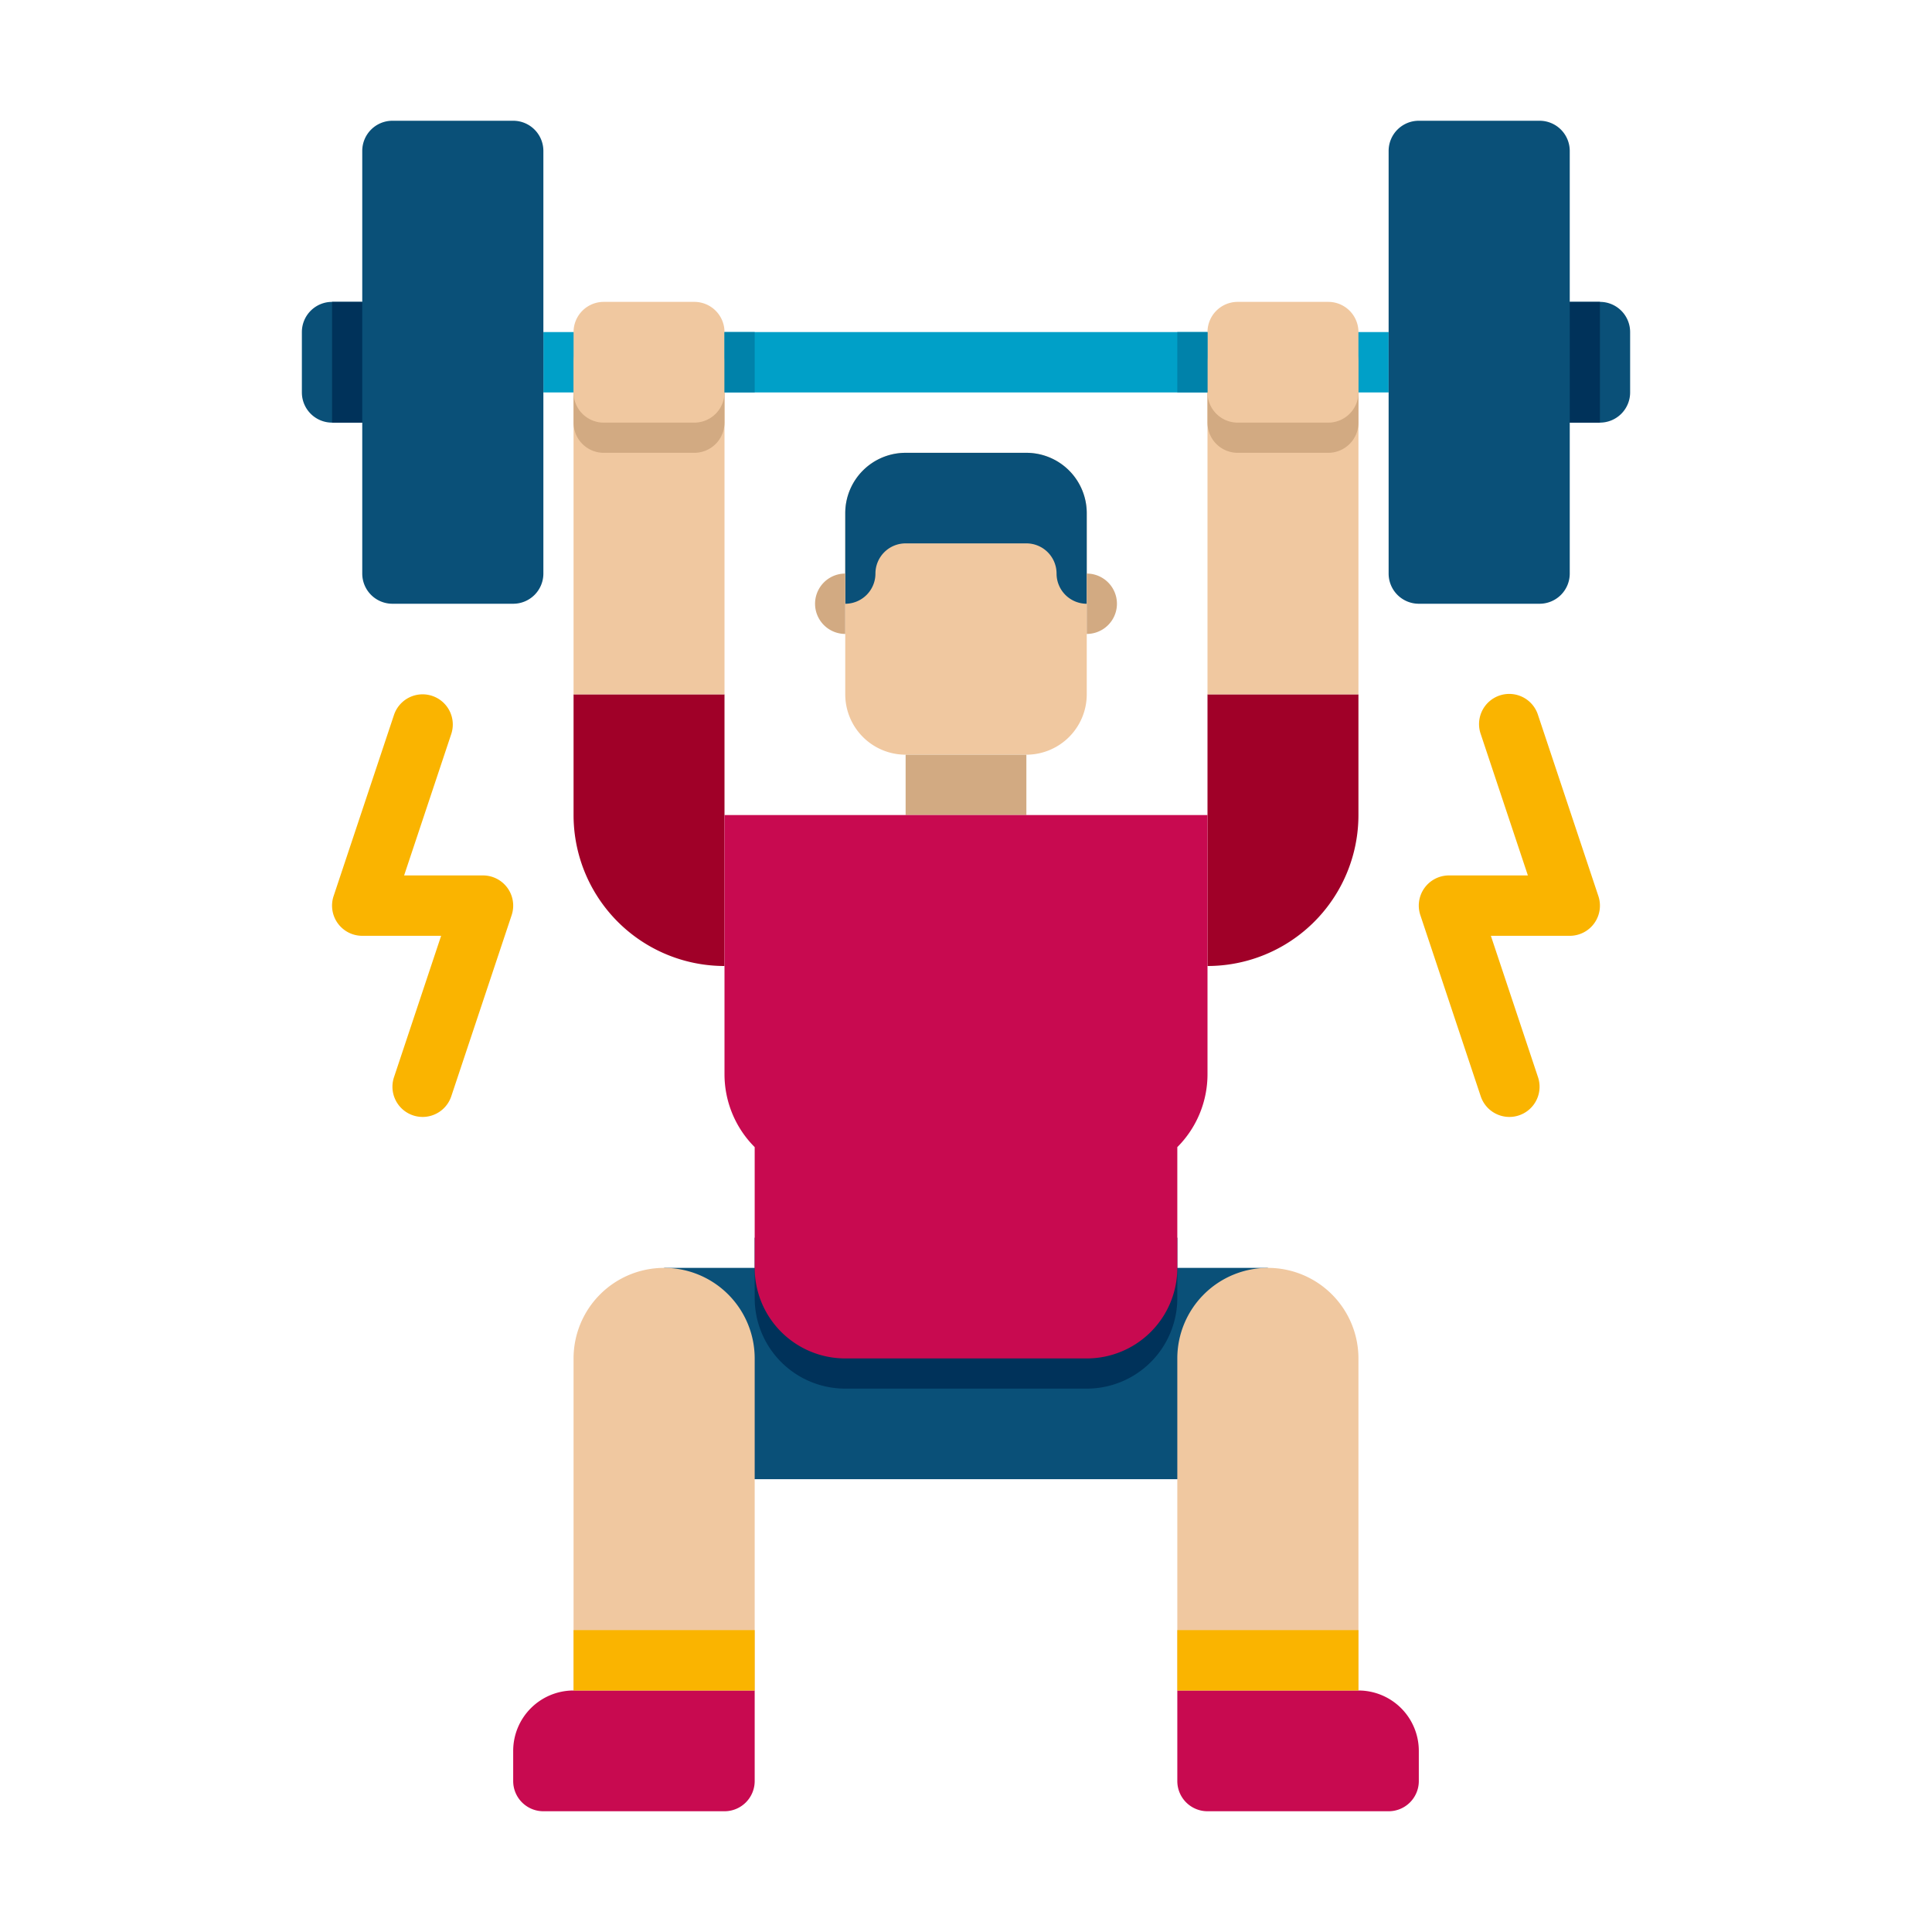 <svg viewBox="0 0 64 64" xmlns="http://www.w3.org/2000/svg"><g><path d="M25 41h14v1H25z" fill="#00325a"></path><path d="M22 42h20v7H22z" fill="#0a5078"></path><path d="M25 42v1a3 3 0 0 0 3 3h8a3 3 0 0 0 3-3v-1z" fill="#00325a"></path><path d="M40 32v-9h5v4a5 5 0 0 1-5 5zM24 32v-9h-5v4a5 5 0 0 0 5 5z" fill="#a00028"></path><path d="M19 11h5v12h-5zM40 11h5v12h-5zM34 25h-4a2 2 0 0 1-2-2v-6a2 2 0 0 1 2-2h4a2 2 0 0 1 2 2v6a2 2 0 0 1-2 2z" fill="#f0c8a0"></path><path d="M30 25h4v2h-4z" fill="#d2aa82"></path><path d="M30 15a2 2 0 0 0-2 2v3a1 1 0 0 0 1-1 1 1 0 0 1 1-1h4a1 1 0 0 1 1 1 1 1 0 0 0 1 1v-3a2 2 0 0 0-2-2z" fill="#0a5078"></path><path d="M28 19a1 1 0 0 0 0 2zM36 19a1 1 0 0 1 0 2z" fill="#d2aa82"></path><path d="M40 27H24v8.586c0 .906.36 1.774 1 2.414v4a3 3 0 0 0 3 3h8a3 3 0 0 0 3-3v-4c.64-.64 1-1.509 1-2.414z" fill="#c80a50"></path><path d="M18 11h28v2H18z" fill="#00a0c8"></path><path d="M23 15h-3a1 1 0 0 1-1-1v-2a1 1 0 0 1 1-1h3a1 1 0 0 1 1 1v2a1 1 0 0 1-1 1zM44 15h-3a1 1 0 0 1-1-1v-2a1 1 0 0 1 1-1h3a1 1 0 0 1 1 1v2a1 1 0 0 1-1 1z" fill="#d2aa82"></path><path d="M23 14h-3a1 1 0 0 1-1-1v-2a1 1 0 0 1 1-1h3a1 1 0 0 1 1 1v2a1 1 0 0 1-1 1zM44 14h-3a1 1 0 0 1-1-1v-2a1 1 0 0 1 1-1h3a1 1 0 0 1 1 1v2a1 1 0 0 1-1 1z" fill="#f0c8a0"></path><path d="M51 20h-4a1 1 0 0 1-1-1V5a1 1 0 0 1 1-1h4a1 1 0 0 1 1 1v14a1 1 0 0 1-1 1zM53 14h-1v-4h1a1 1 0 0 1 1 1v2a1 1 0 0 1-1 1zM12 14h-1a1 1 0 0 1-1-1v-2a1 1 0 0 1 1-1h1zM17 20h-4a1 1 0 0 1-1-1V5a1 1 0 0 1 1-1h4a1 1 0 0 1 1 1v14a1 1 0 0 1-1 1z" fill="#0a5078"></path><path d="M11 10h1v4h-1zM52 10h1v4h-1z" fill="#00325a"></path><path d="M42 42a3 3 0 0 0-3 3v11h6V45a3 3 0 0 0-3-3z" fill="#f0c8a0"></path><path d="M14 37a1 1 0 0 1-.948-1.317L14.613 31H12a1 1 0 0 1-.949-1.316l2-6a.999.999 0 1 1 1.897.633L13.387 29H16a1 1 0 0 1 .949 1.316l-2 6c-.14.419-.53.684-.949.684zM50 37c-.419 0-.809-.265-.949-.684l-2-6A.999.999 0 0 1 48 29h2.613l-1.562-4.684a1 1 0 1 1 1.897-.633l2 6A.999.999 0 0 1 52 31h-2.613l1.562 4.684A1 1 0 0 1 50 37z" fill="#fab400"></path><path d="M46 60h-6a1 1 0 0 1-1-1v-3h6a2 2 0 0 1 2 2v1a1 1 0 0 1-1 1z" fill="#c80a50"></path><path d="M39 54h6v2h-6z" fill="#fab400"></path><path d="M22 42a3 3 0 0 1 3 3v11h-6V45a3 3 0 0 1 3-3z" fill="#f0c8a0"></path><path d="M18 60h6a1 1 0 0 0 1-1v-3h-6a2 2 0 0 0-2 2v1a1 1 0 0 0 1 1z" fill="#c80a50"></path><path d="M25 56h-6v-2h6z" fill="#fab400"></path><path d="M24 11h1v2h-1zM39 11h1v2h-1z" fill="#0082aa"></path></g></svg>